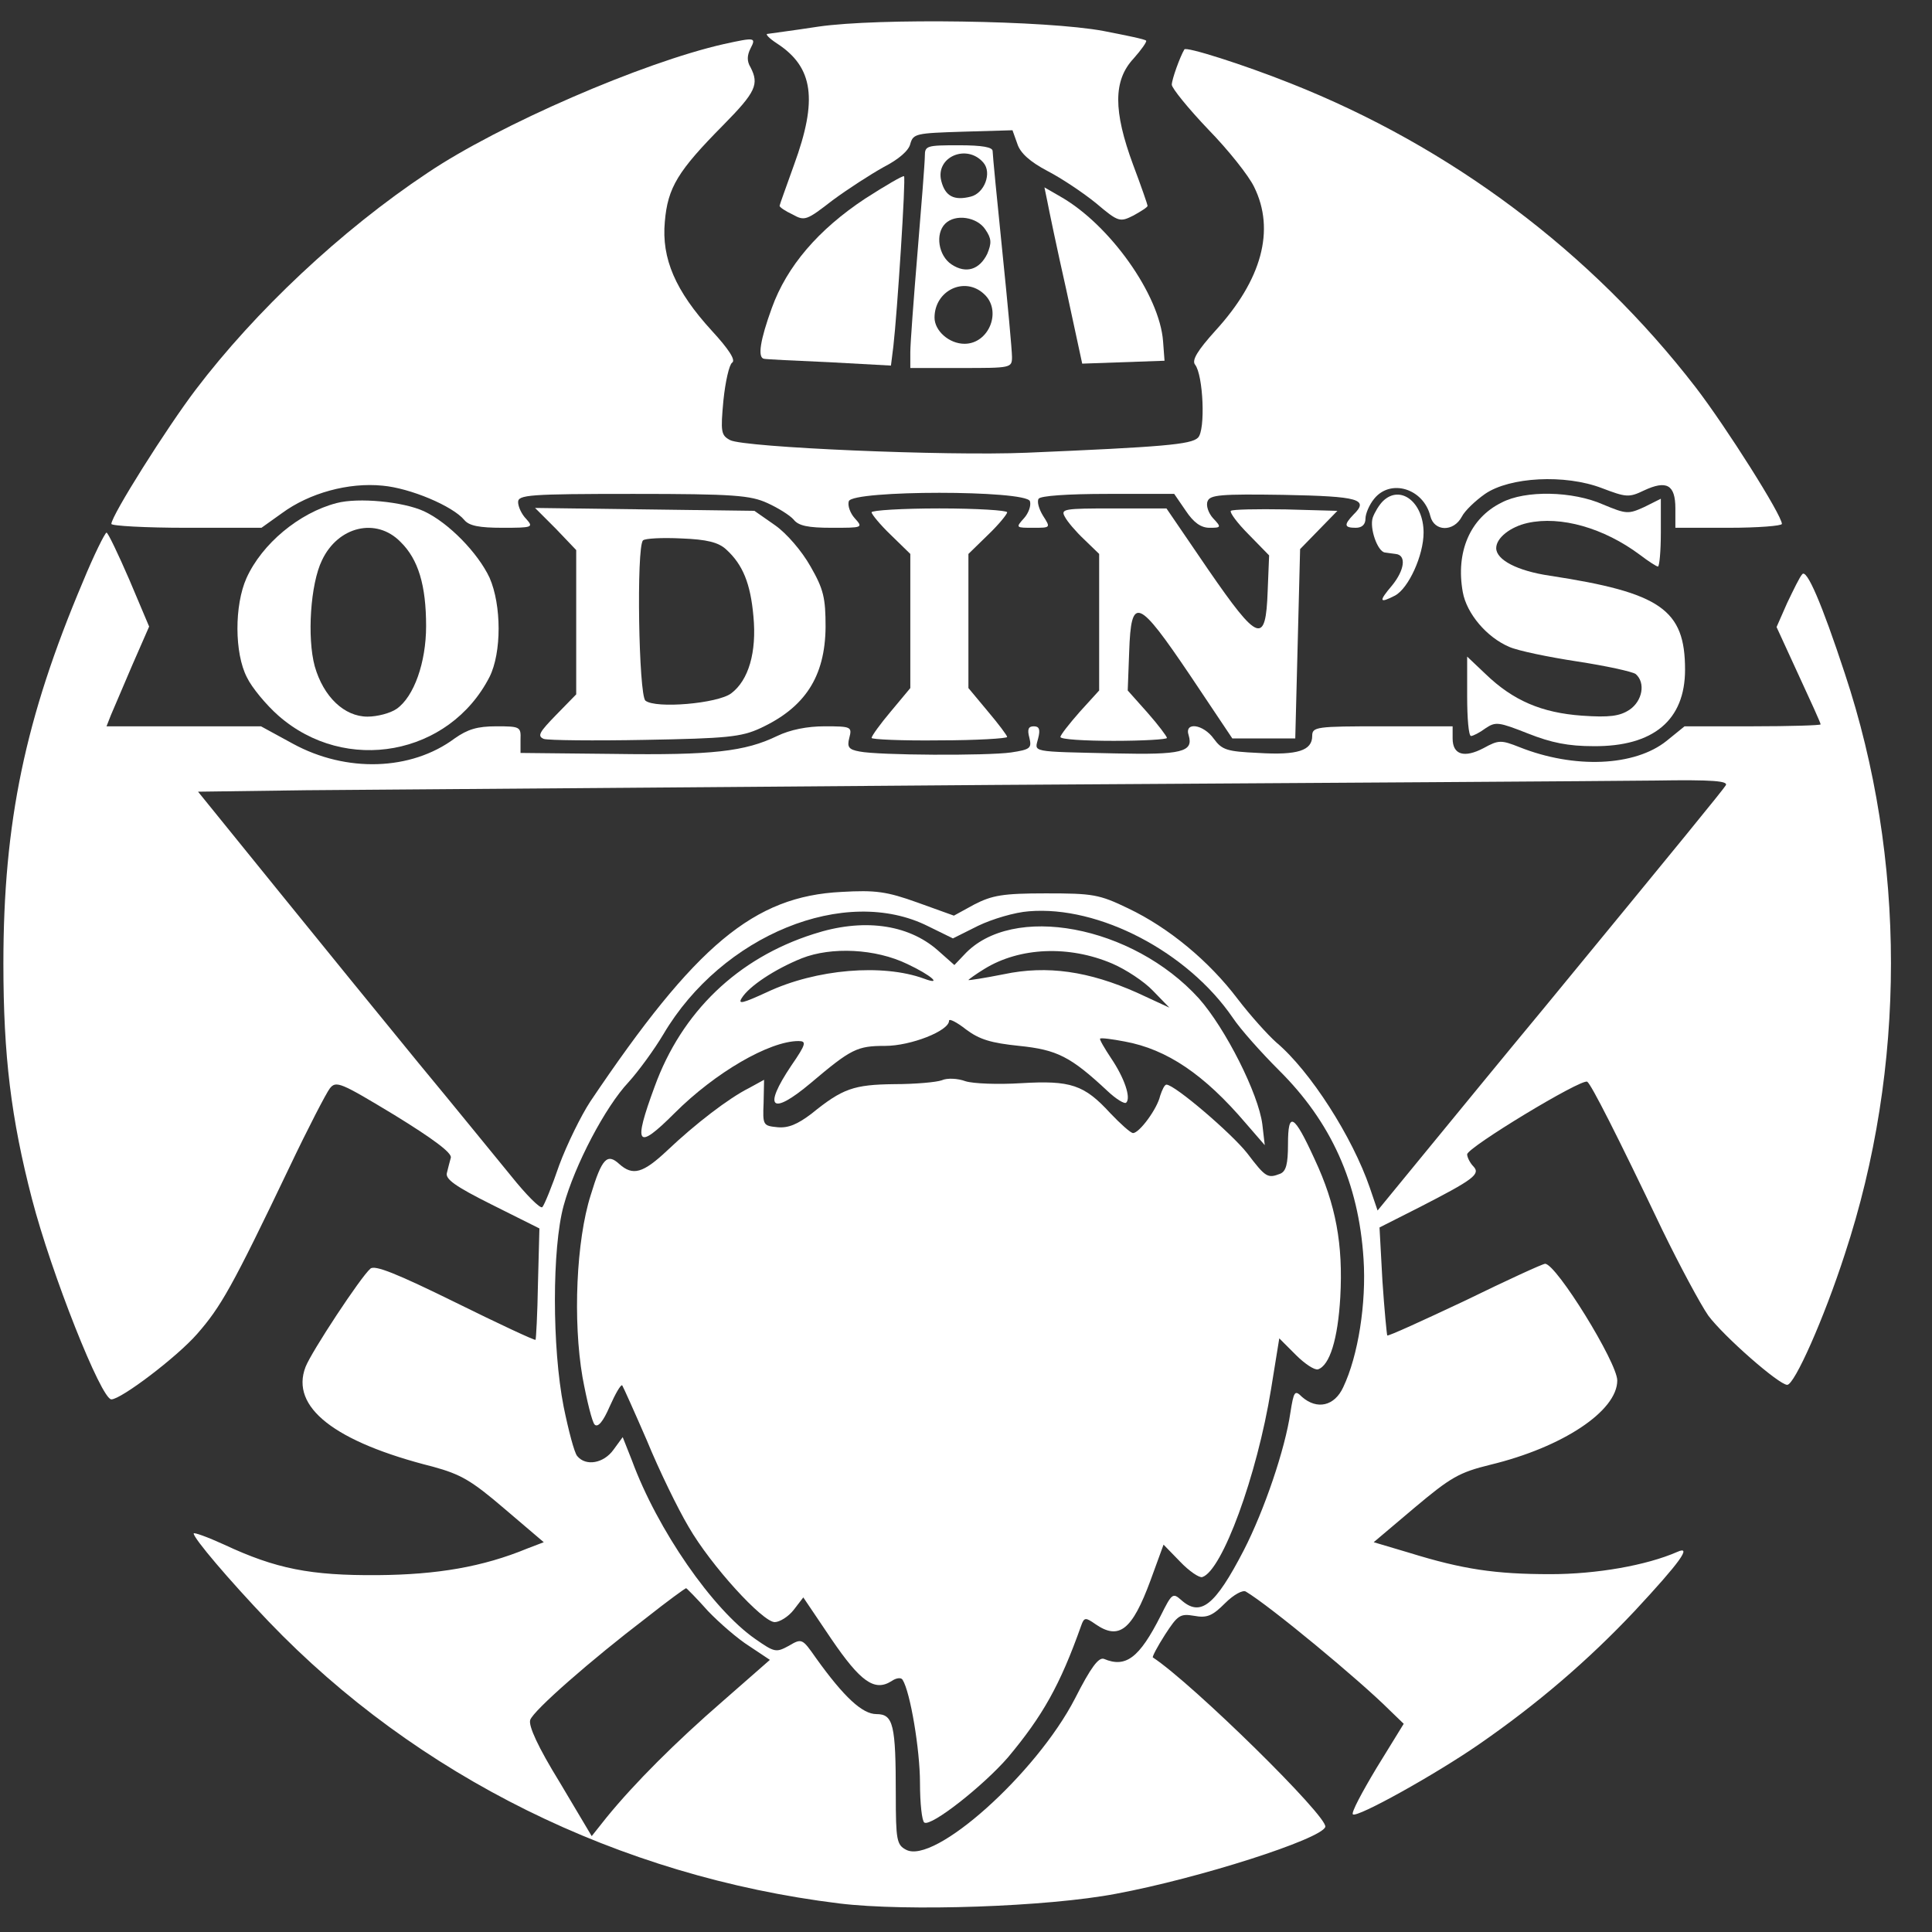 <svg version="1.0" xmlns="http://www.w3.org/2000/svg"
 width="399pt" height="399pt" viewBox="0 0 399 399"
 preserveAspectRatio="xMidYMid meet">

<rect x="0" y="0" width="399" height="399" fill="#333333" stroke="none"/>

<g transform="translate(0,399) scale(0.1,-0.1)"
fill="white" stroke="none">
<path d="M1690 3935 c-52 -8 -99 -14 -105 -15 -5 0 3 -9 20 -20 75 -49 84
-116 35 -250 -16 -45 -30 -83 -30 -85 0 -3 12 -11 27 -18 25 -14 29 -12 82 29
31 23 79 54 106 69 31 16 52 34 55 48 6 21 12 22 108 25 l103 3 10 -28 c6 -19
26 -37 62 -56 29 -15 74 -45 101 -67 46 -39 49 -39 77 -25 16 9 29 17 29 20 0
2 -13 40 -30 85 -41 111 -41 174 1 219 16 18 28 35 26 37 -2 3 -42 11 -88 20
-118 22 -465 27 -589 9z"/>
<path d="M1495 3899 c-168 -38 -465 -167 -612 -266 -179 -119 -356 -286 -479
-448 -60 -79 -174 -260 -174 -277 0 -4 70 -8 155 -8 l155 0 42 30 c57 42 138
64 208 57 57 -5 145 -42 169 -71 10 -12 31 -16 79 -16 62 0 64 1 49 18 -10 10
-17 26 -17 35 0 15 22 17 238 17 208 0 242 -3 277 -19 22 -10 46 -25 54 -34
10 -13 30 -17 79 -17 64 0 65 0 47 20 -9 10 -15 26 -12 35 9 23 365 23 374 0
3 -9 -3 -25 -12 -35 -18 -20 -17 -20 19 -20 36 0 36 0 20 25 -8 13 -13 29 -9
35 4 6 59 10 143 10 l137 0 24 -35 c16 -24 31 -35 49 -35 24 0 25 1 7 20 -9
10 -15 26 -11 35 5 13 27 15 157 13 156 -3 177 -9 144 -41 -20 -21 -19 -27 5
-27 13 0 20 7 20 19 0 10 8 29 18 41 34 42 102 21 116 -36 8 -32 48 -33 65 -1
6 12 28 33 48 47 51 35 165 41 241 12 50 -19 56 -20 87 -5 47 22 65 12 65 -37
l0 -40 110 0 c61 0 110 4 110 8 0 18 -115 200 -178 282 -216 280 -506 497
-837 628 -98 39 -215 76 -219 70 -9 -15 -26 -62 -26 -73 0 -7 34 -49 75 -92
42 -43 84 -96 95 -119 44 -89 16 -192 -80 -297 -37 -41 -49 -61 -42 -70 17
-21 22 -136 6 -151 -14 -14 -72 -19 -354 -31 -167 -7 -583 11 -612 26 -19 10
-20 17 -14 82 4 39 12 74 18 78 8 5 -7 28 -42 66 -75 82 -104 149 -97 225 6
71 27 105 121 200 67 68 74 84 56 119 -8 13 -7 25 0 39 12 23 9 23 -55 9z"/>
<path d="M1910 3668 c0 -13 -7 -102 -15 -198 -8 -96 -15 -190 -15 -207 l0 -33
105 0 c103 0 105 0 105 23 0 13 -9 111 -20 218 -11 107 -20 200 -20 207 0 8
-21 12 -70 12 -66 0 -70 -1 -70 -22z m121 -14 c18 -21 2 -63 -26 -70 -35 -9
-53 1 -61 32 -13 50 53 78 87 38z m4 -138 c13 -19 13 -28 4 -50 -16 -33 -44
-42 -74 -22 -27 18 -34 63 -13 84 21 21 66 14 83 -12z m-3 -133 c38 -34 11
-103 -40 -103 -32 0 -62 27 -62 54 0 56 62 86 102 49z"/>
<path d="M1787 3580 c-97 -64 -162 -140 -193 -226 -24 -66 -30 -103 -16 -105
4 -1 64 -4 134 -7 l128 -7 5 40 c8 69 26 347 22 351 -2 2 -38 -19 -80 -46z"/>
<path d="M2163 3574 c3 -16 20 -98 39 -182 l33 -153 85 3 85 3 -3 40 c-7 96
-110 241 -212 299 l-33 19 6 -29z"/>
<path d="M2856 2955 c-8 -8 -17 -23 -21 -34 -7 -22 10 -70 25 -72 5 -1 16 -2
22 -3 23 -2 19 -33 -7 -65 -28 -33 -27 -38 6 -21 28 15 59 83 59 130 0 63 -48
100 -84 65z"/>
<path d="M3101 2952 c-65 -32 -95 -102 -80 -185 8 -44 49 -93 96 -113 18 -8
81 -21 140 -30 59 -9 114 -21 121 -26 21 -18 14 -56 -13 -74 -20 -13 -41 -16
-98 -12 -83 6 -142 31 -199 86 l-38 36 0 -82 c0 -45 3 -82 8 -82 4 0 18 7 30
16 21 14 27 13 88 -11 48 -19 83 -26 135 -26 124 -1 189 54 189 158 0 124 -50
159 -279 194 -68 10 -111 33 -111 57 0 21 29 44 65 52 68 15 157 -10 232 -66
17 -13 34 -24 37 -24 3 0 6 31 6 70 l0 70 -34 -17 c-33 -15 -37 -15 -85 5 -63
28 -161 30 -210 4z"/>
<path d="M695 2951 c-77 -20 -154 -84 -186 -155 -25 -56 -25 -155 1 -205 10
-21 40 -57 65 -79 139 -122 353 -82 436 80 25 50 25 148 0 205 -24 51 -84 113
-135 137 -43 20 -136 29 -181 17z m132 -80 c37 -36 53 -90 53 -174 0 -75 -25
-146 -61 -171 -13 -9 -40 -16 -60 -16 -48 0 -91 41 -109 104 -16 59 -9 170 15
219 33 70 112 89 162 38z"/>
<path d="M1148 2898 l42 -44 0 -149 0 -149 -42 -43 c-34 -35 -39 -43 -25 -49
9 -3 104 -4 209 -2 169 3 199 6 238 24 93 43 134 107 135 209 0 60 -4 78 -31
125 -18 32 -49 68 -73 85 l-43 30 -226 3 -227 3 43 -43z m352 -43 c34 -31 50
-70 56 -138 7 -74 -10 -132 -46 -159 -28 -21 -156 -32 -177 -15 -14 11 -19
318 -5 331 4 4 39 6 79 4 53 -2 77 -8 93 -23z"/>
<path d="M1800 2932 c0 -4 18 -26 40 -47 l40 -39 0 -139 0 -138 -40 -48 c-22
-26 -40 -51 -40 -55 0 -3 63 -6 140 -5 77 0 140 4 140 7 0 3 -18 27 -40 53
l-40 48 0 138 0 139 40 39 c22 21 40 43 40 47 0 4 -63 8 -140 8 -77 0 -140 -4
-140 -8z"/>
<path d="M2199 2923 c5 -10 23 -31 40 -47 l31 -30 0 -141 0 -141 -40 -44 c-22
-25 -40 -48 -40 -52 0 -5 50 -8 110 -8 61 0 110 3 110 6 0 3 -18 27 -40 52
l-41 46 3 80 c4 117 18 111 126 -49 l87 -130 65 0 65 0 5 195 5 196 38 39 39
40 -107 3 c-59 1 -110 0 -113 -3 -3 -3 13 -25 37 -49 l42 -43 -3 -74 c-4 -111
-19 -106 -123 45 l-86 126 -110 0 c-101 0 -109 -1 -100 -17z"/>
<path d="M171 2788 c-119 -281 -164 -496 -164 -788 0 -191 16 -320 59 -486 40
-154 143 -414 164 -414 20 0 135 87 177 135 49 56 72 96 191 345 38 80 76 153
83 162 13 17 23 12 134 -55 78 -48 119 -78 116 -88 -2 -8 -6 -22 -8 -31 -4
-13 17 -28 93 -66 l98 -49 -3 -114 c-1 -63 -4 -115 -5 -116 -1 -2 -76 33 -165
77 -122 60 -167 78 -176 70 -20 -17 -122 -172 -134 -203 -32 -83 60 -155 263
-206 58 -16 79 -28 148 -87 l81 -69 -34 -13 c-92 -38 -186 -54 -309 -55 -139
-1 -210 13 -317 63 -35 16 -63 26 -63 23 0 -10 72 -95 155 -182 306 -319 723
-526 1178 -582 139 -17 431 -7 572 20 172 32 424 113 432 138 7 20 -274 296
-356 350 -2 1 9 22 25 47 26 40 31 44 60 39 27 -5 38 0 64 26 18 18 37 28 43
24 49 -29 235 -183 297 -245 l29 -28 -56 -91 c-30 -50 -53 -93 -49 -96 8 -8
170 82 261 145 120 83 225 173 321 275 94 101 119 136 88 122 -64 -28 -167
-46 -262 -46 -114 0 -181 10 -291 44 l-74 22 84 71 c75 63 92 73 157 89 149
36 262 111 262 174 0 37 -126 241 -149 241 -5 0 -79 -34 -165 -76 -87 -41
-159 -74 -161 -72 -1 2 -6 53 -10 113 l-6 110 83 42 c111 57 126 68 111 84 -7
7 -13 19 -13 25 0 14 236 157 248 150 8 -5 61 -109 155 -306 36 -74 79 -154
95 -177 32 -43 146 -143 163 -143 15 0 76 137 119 270 127 385 127 817 0 1199
-48 146 -79 217 -88 205 -5 -5 -18 -32 -31 -59 l-22 -50 45 -98 c25 -54 46
-100 46 -103 0 -2 -63 -4 -141 -4 l-140 0 -37 -30 c-66 -53 -191 -58 -304 -13
-38 15 -43 15 -74 -2 -40 -21 -64 -14 -64 20 l0 25 -145 0 c-137 0 -145 -1
-145 -20 0 -30 -30 -40 -111 -35 -65 3 -75 6 -92 29 -22 31 -62 36 -52 7 10
-34 -15 -40 -150 -37 -181 4 -168 2 -161 31 5 19 2 25 -9 25 -11 0 -14 -6 -9
-24 5 -21 2 -24 -38 -30 -49 -7 -274 -6 -313 2 -22 4 -26 9 -21 28 6 23 4 24
-51 24 -36 0 -71 -7 -98 -20 -66 -32 -134 -40 -337 -37 l-193 2 0 28 c1 26 -1
27 -50 27 -39 0 -59 -6 -86 -25 -90 -67 -224 -71 -334 -11 l-66 36 -159 0
-160 0 9 23 c5 12 25 58 44 103 l35 80 -41 97 c-23 53 -44 97 -47 97 -3 0 -26
-46 -49 -102z m3393 -420 c-7 -11 -91 -114 -373 -457 -97 -117 -154 -187 -246
-299 l-100 -122 -16 47 c-36 105 -123 241 -193 300 -18 16 -54 56 -80 90 -59
78 -142 147 -226 187 -60 29 -73 31 -170 31 -89 0 -111 -4 -148 -23 l-42 -23
-75 27 c-64 23 -87 26 -157 22 -181 -9 -301 -109 -519 -433 -19 -29 -48 -88
-64 -131 -15 -44 -31 -83 -35 -87 -4 -4 -33 25 -65 65 -33 40 -118 145 -191
233 -72 88 -204 250 -293 360 l-162 200 223 3 c123 1 765 6 1428 11 663 4
1274 8 1358 9 120 2 152 -1 146 -10z m-1647 -291 l51 -25 52 26 c29 14 76 28
105 30 145 12 328 -84 421 -220 16 -24 59 -72 95 -108 108 -107 165 -233 175
-390 6 -91 -11 -200 -42 -265 -18 -39 -54 -47 -85 -20 -15 15 -17 12 -24 -32
-11 -76 -54 -202 -96 -284 -60 -116 -90 -139 -130 -103 -17 15 -19 13 -42 -33
-44 -87 -72 -108 -117 -89 -11 4 -27 -17 -60 -82 -80 -155 -291 -344 -349
-312 -19 10 -21 20 -21 114 0 144 -5 166 -40 166 -29 0 -67 35 -125 116 -28
40 -29 41 -56 25 -26 -14 -29 -14 -69 14 -88 61 -202 225 -255 369 l-19 48
-19 -26 c-20 -28 -57 -35 -75 -13 -6 7 -18 53 -28 102 -24 122 -24 327 0 415
23 84 86 204 134 255 20 22 53 67 72 99 121 205 376 309 547 223z m-455 -1414
c24 -25 62 -58 86 -73 l42 -28 -97 -85 c-98 -85 -182 -169 -240 -240 l-31 -39
-66 111 c-45 73 -65 117 -61 129 7 20 126 124 240 211 43 34 80 61 82 61 1 0
22 -21 45 -47z"/>
<path d="M1680 2061 c-157 -50 -272 -161 -328 -315 -45 -122 -37 -133 41 -55
84 84 196 149 256 149 17 0 16 -6 -15 -51 -59 -88 -41 -104 40 -36 84 71 96
77 154 77 53 0 132 31 132 52 0 5 16 -3 35 -18 28 -21 52 -28 110 -34 78 -8
106 -22 182 -93 18 -17 36 -28 39 -24 10 10 -4 51 -31 91 -14 21 -25 40 -23
41 2 2 25 -1 51 -6 87 -16 164 -68 250 -169 l39 -45 -5 43 c-8 63 -76 198
-131 260 -137 151 -386 198 -485 90 l-20 -21 -35 31 c-62 54 -155 66 -256 33z
m194 -62 c49 -23 74 -45 34 -30 -85 31 -222 20 -324 -28 -50 -23 -61 -26 -52
-12 15 24 67 59 124 82 61 24 152 20 218 -12z m423 1 c28 -12 66 -37 84 -56
l34 -35 -67 31 c-99 44 -185 57 -275 38 -40 -8 -73 -13 -73 -12 0 1 15 12 33
23 73 45 175 49 264 11z"/>
<path d="M1945 1759 c-11 -4 -55 -8 -98 -8 -84 -1 -107 -9 -171 -61 -29 -22
-48 -30 -70 -28 -30 3 -31 4 -29 50 l1 48 -31 -17 c-42 -21 -111 -74 -169
-129 -50 -47 -71 -53 -99 -28 -25 23 -36 12 -59 -64 -30 -94 -37 -260 -17
-376 9 -49 20 -93 25 -98 7 -7 18 7 31 37 12 27 23 46 26 44 2 -3 25 -54 51
-114 25 -61 64 -141 86 -178 46 -80 153 -197 178 -197 10 0 28 11 39 25 l20
26 58 -86 c60 -88 89 -109 124 -87 10 7 20 8 23 3 16 -25 36 -145 36 -213 0
-42 4 -79 9 -82 14 -9 122 76 173 135 71 85 107 148 151 272 6 17 9 17 29 3
49 -34 76 -13 114 90 l27 74 34 -35 c19 -20 40 -34 46 -32 41 13 113 209 142
388 l17 105 34 -34 c19 -19 39 -32 46 -30 24 8 41 62 46 149 6 109 -9 191 -53
285 -43 94 -55 100 -55 31 0 -41 -4 -56 -16 -61 -26 -10 -30 -8 -68 42 -32 41
-150 142 -167 142 -4 0 -9 -11 -13 -23 -6 -27 -43 -77 -56 -77 -5 0 -26 19
-47 41 -54 59 -82 68 -184 62 -48 -3 -99 -1 -115 4 -16 6 -38 7 -49 2z"/>
</g>
</svg>
